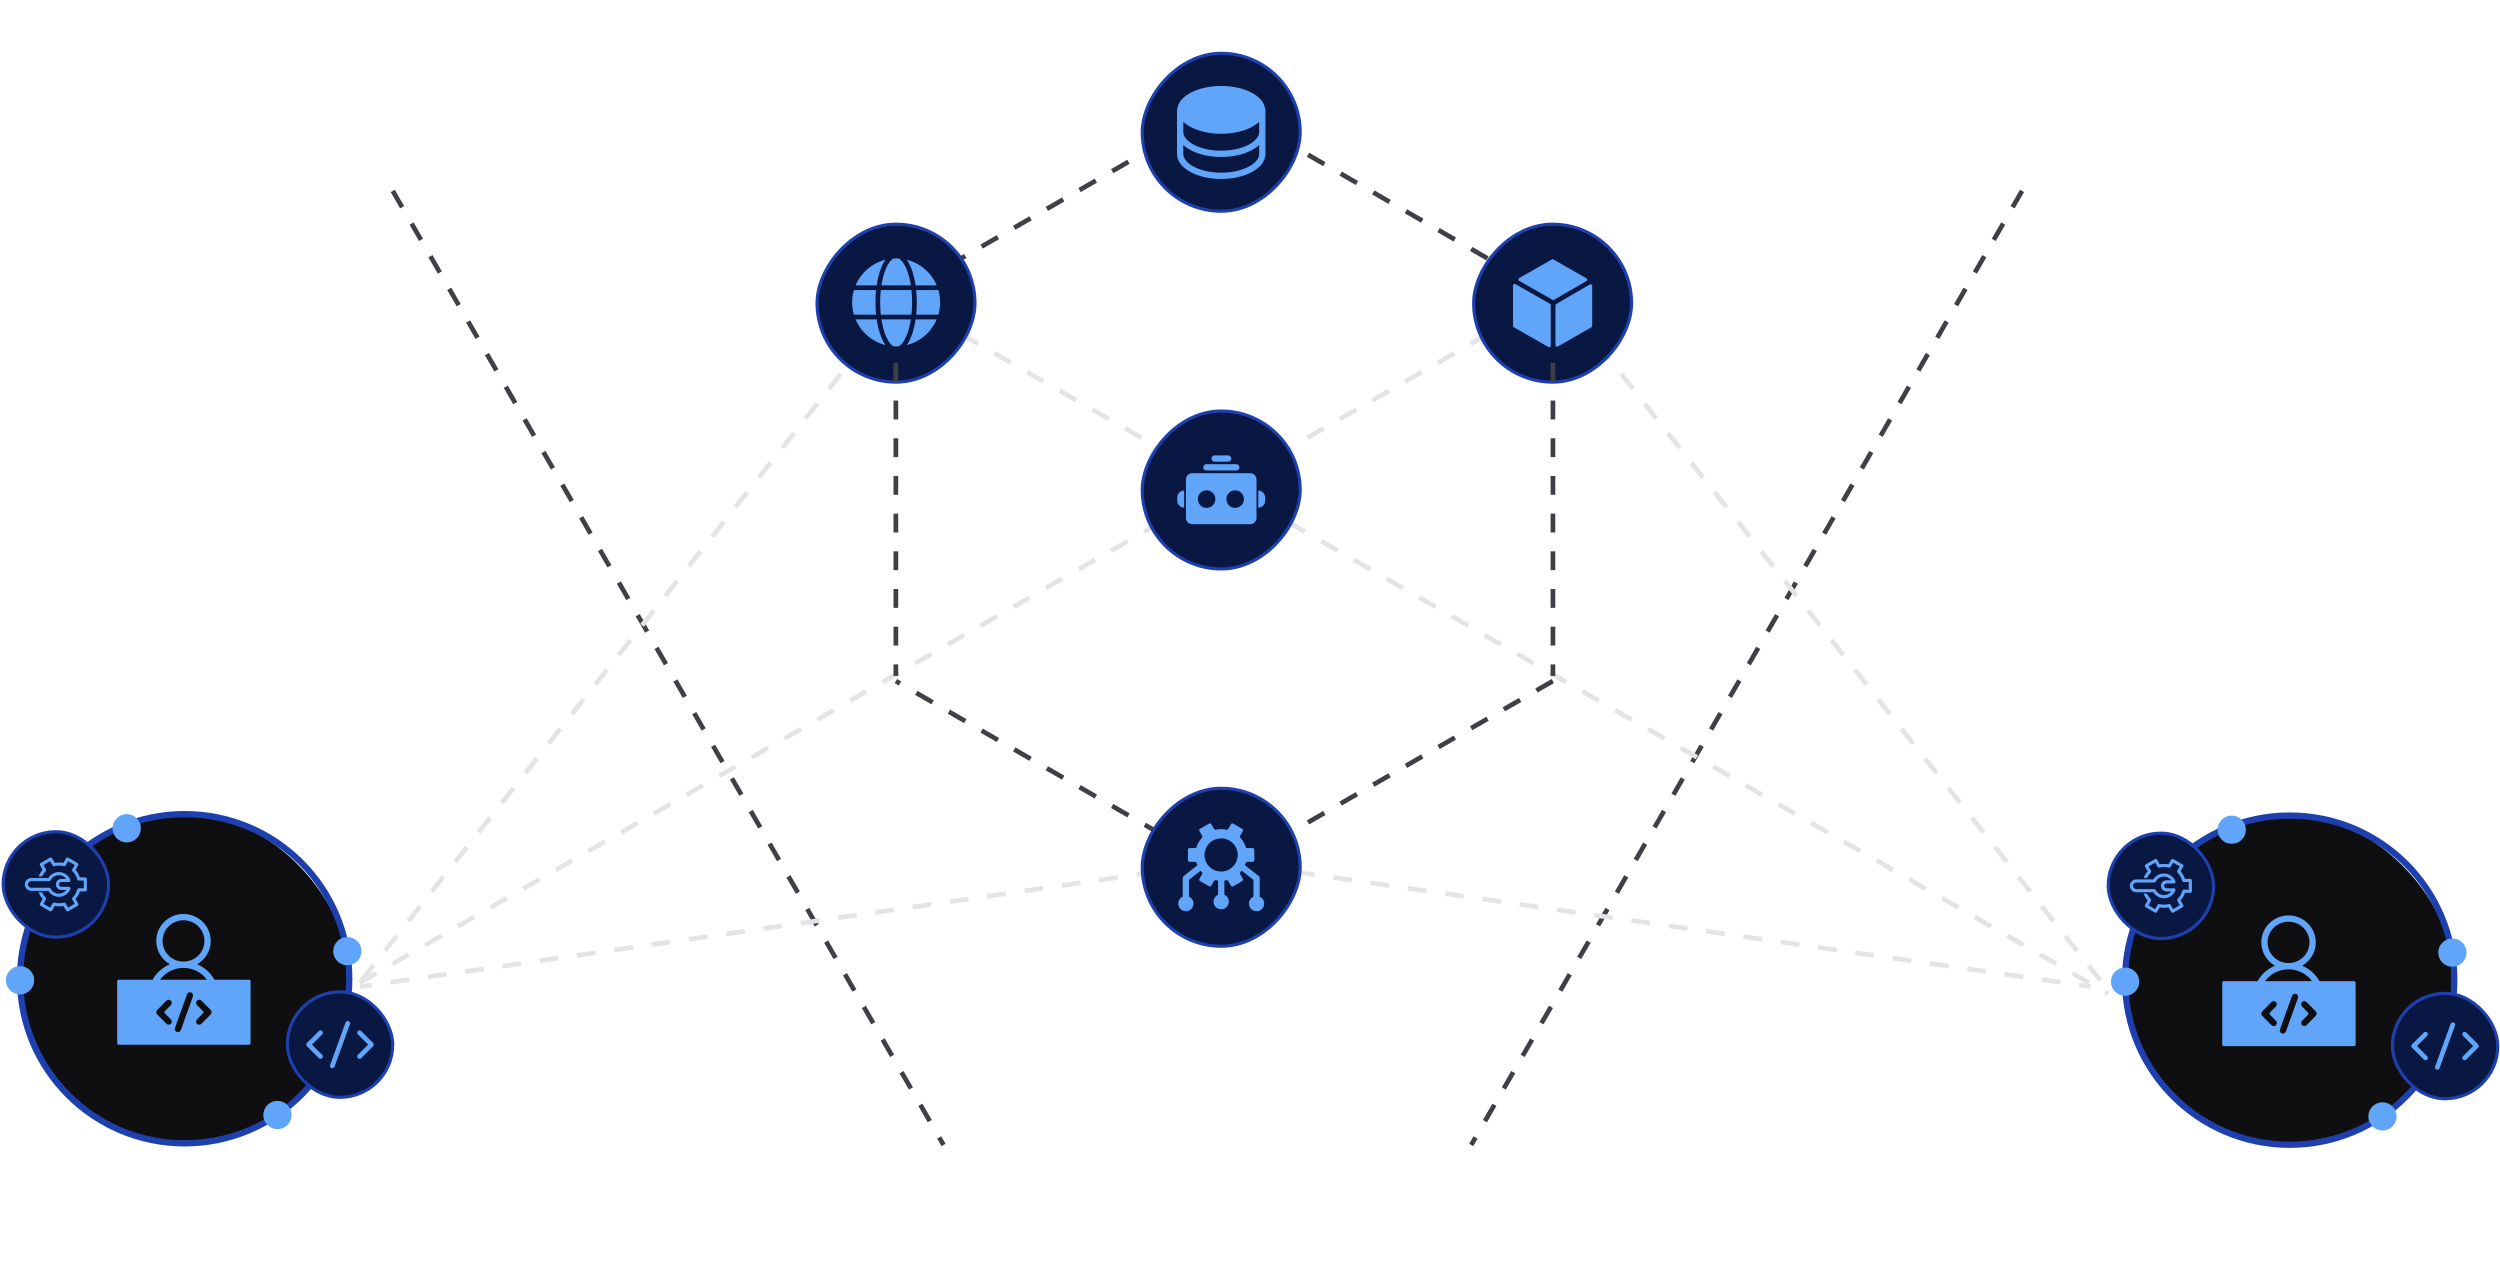 <svg width="796" height="405" viewBox="0 0 796 405" fill="none" xmlns="http://www.w3.org/2000/svg">
<path d="M494.406 94.27L389.822 33.889L285.238 94.27" stroke="#3F3F46" stroke-width="1.5" stroke-dasharray="6 6"/>
<path d="M125.045 60.789L300.424 364.555" stroke="#3F3F46" stroke-width="1.5" stroke-dasharray="6 6"/>
<path d="M643.813 60.789L468.434 364.555" stroke="#3F3F46" stroke-width="1.5" stroke-dasharray="6 6"/>
<g filter="url(#filter0_dd_617_85217)">
<rect width="50.286" height="50.286" rx="25.143" transform="matrix(1 0 0 -1 363.691 65.256)" fill="#091842"/>
<rect width="50.286" height="50.286" rx="25.143" transform="matrix(1 0 0 -1 363.691 65.256)" stroke="#1E40AF"/>
<path fill-rule="evenodd" clip-rule="evenodd" d="M388.835 40.597C393.994 40.597 398.5 39.07 400.916 36.799V39.983C400.916 41.369 399.851 42.854 397.614 44.051C395.419 45.226 392.318 45.983 388.838 45.983C385.359 45.983 382.258 45.226 380.063 44.051C377.826 42.854 376.761 41.369 376.761 39.983V36.806C379.178 39.073 383.68 40.597 388.835 40.597ZM374.761 39.983V32.983C374.761 32.791 374.815 32.612 374.908 32.46C375.401 28.499 381.448 25.369 388.835 25.369C396.212 25.369 402.252 28.491 402.759 32.444C402.858 32.6 402.916 32.785 402.916 32.983V39.983V46.983C402.916 49.463 401.054 51.478 398.558 52.814C396.019 54.173 392.581 54.983 388.838 54.983C385.096 54.983 381.658 54.173 379.119 52.814C376.623 51.478 374.761 49.463 374.761 46.983V39.983ZM400.916 44.149V46.983C400.916 48.369 399.851 49.854 397.614 51.051C395.419 52.226 392.318 52.983 388.838 52.983C385.359 52.983 382.258 52.226 380.063 51.051C377.826 49.854 376.761 48.369 376.761 46.983V44.149C377.431 44.783 378.235 45.341 379.119 45.814C381.658 47.173 385.096 47.983 388.838 47.983C392.581 47.983 396.019 47.173 398.558 45.814C399.442 45.341 400.246 44.783 400.916 44.149Z" fill="#60A5FA"/>
</g>
<path d="M494.261 94.529L108.446 316.405" stroke="#E4E4E7" stroke-width="1.5" stroke-dasharray="6 6"/>
<path d="M285.43 94.529L671.245 316.405" stroke="#E4E4E7" stroke-width="1.5" stroke-dasharray="6 6"/>
<path d="M115.148 312.114L289.071 91.988" stroke="#E4E4E7" stroke-width="1.5" stroke-dasharray="6 6"/>
<path d="M668.717 312.114L494.794 91.988" stroke="#E4E4E7" stroke-width="1.5" stroke-dasharray="6 6"/>
<path d="M391.551 274.249L114.639 314.15" stroke="#E4E4E7" stroke-width="1.5" stroke-dasharray="6 6"/>
<path d="M388.835 274.249L665.747 314.15" stroke="#E4E4E7" stroke-width="1.5" stroke-dasharray="6 6"/>
<g filter="url(#filter1_dd_617_85217)">
<rect width="50.286" height="50.286" rx="25.143" transform="matrix(1 0 0 -1 469.21 119.674)" fill="#091842"/>
<rect width="50.286" height="50.286" rx="25.143" transform="matrix(1 0 0 -1 469.21 119.674)" stroke="#1E40AF"/>
<path fill-rule="evenodd" clip-rule="evenodd" d="M483.701 86.55C483.365 86.742 483.365 87.228 483.702 87.419L494.313 93.453C494.468 93.54 494.658 93.54 494.811 93.451L505.112 87.476C505.446 87.283 505.444 86.801 505.11 86.61L494.601 80.607C494.448 80.519 494.259 80.519 494.105 80.607L483.701 86.55ZM506.958 89.008C506.958 88.623 506.54 88.382 506.207 88.576L495.501 94.785C495.346 94.874 495.251 95.039 495.251 95.217L495.251 107.888C495.251 108.272 495.666 108.512 495.999 108.322L506.706 102.206C506.862 102.117 506.958 101.951 506.958 101.772V89.008ZM493.003 108.491C493.337 108.682 493.751 108.441 493.751 108.057L493.751 95.15C493.751 94.97 493.655 94.804 493.499 94.715L482.496 88.459C482.163 88.269 481.749 88.51 481.749 88.893V101.772C481.749 101.951 481.845 102.117 482.001 102.206L493.003 108.491Z" fill="#60A5FA"/>
</g>
<g filter="url(#filter2_dd_617_85217)">
<rect width="50.286" height="50.286" rx="25.143" transform="matrix(1 0 0 -1 363.691 179.154)" fill="#091842"/>
<rect width="50.286" height="50.286" rx="25.143" transform="matrix(1 0 0 -1 363.691 179.154)" stroke="#1E40AF"/>
<path fill-rule="evenodd" clip-rule="evenodd" d="M386.738 143C386.186 143 385.738 143.448 385.738 144C385.738 144.552 386.186 145 386.738 145H391.027C391.58 145 392.027 144.552 392.027 144C392.027 143.448 391.58 143 391.027 143H386.738ZM383.112 146.8C383.112 146.248 383.56 145.8 384.112 145.8H393.654C394.206 145.8 394.654 146.248 394.654 146.8C394.654 147.352 394.206 147.8 393.654 147.8H384.112C383.56 147.8 383.112 147.352 383.112 146.8ZM377.601 150.667C377.601 149.562 378.497 148.667 379.601 148.667H398.069C399.173 148.667 400.069 149.562 400.069 150.667V162.898C400.069 164.003 399.173 164.898 398.069 164.898H379.601C378.497 164.898 377.601 164.003 377.601 162.898V150.667ZM384.179 159.713C385.725 159.713 386.979 158.459 386.979 156.913C386.979 155.366 385.725 154.113 384.179 154.113C382.632 154.113 381.379 155.366 381.379 156.913C381.379 158.459 382.632 159.713 384.179 159.713ZM396.07 156.913C396.07 158.459 394.816 159.713 393.27 159.713C391.724 159.713 390.47 158.459 390.47 156.913C390.47 155.366 391.724 154.113 393.27 154.113C394.816 154.113 396.07 155.366 396.07 156.913ZM400.633 159.629V154.196C401.851 154.201 402.835 155.189 402.835 156.407V157.427C402.835 158.643 401.849 159.629 400.633 159.629ZM377.037 154.196V159.629C375.821 159.629 374.835 158.643 374.835 157.427V156.407C374.835 155.189 375.819 154.201 377.037 154.196Z" fill="#60A5FA"/>
</g>
<g filter="url(#filter3_dd_617_85217)">
<rect width="50.286" height="50.286" rx="25.143" transform="matrix(1 0 0 -1 260.147 119.674)" fill="#091842"/>
<rect width="50.286" height="50.286" rx="25.143" transform="matrix(1 0 0 -1 260.147 119.674)" stroke="#1E40AF"/>
<path fill-rule="evenodd" clip-rule="evenodd" d="M280.646 88.867C280.934 87.008 281.366 85.347 281.9 83.976C282.408 82.674 282.994 81.671 283.607 81.006C283.9 80.688 284.186 80.46 284.462 80.309C284.748 80.292 285.036 80.283 285.326 80.283C285.616 80.283 285.904 80.292 286.19 80.309C286.466 80.46 286.752 80.688 287.045 81.006C287.658 81.671 288.244 82.674 288.752 83.976C289.287 85.347 289.718 87.008 290.007 88.867H280.646ZM279.129 88.867H272.413C274.103 84.84 277.622 81.771 281.931 80.698C281.389 81.454 280.912 82.382 280.503 83.431C279.902 84.972 279.431 86.82 279.129 88.867ZM288.721 80.698C289.263 81.454 289.741 82.382 290.15 83.431C290.751 84.972 291.221 86.82 291.524 88.867H298.24C296.549 84.84 293.03 81.771 288.721 80.698ZM290.203 90.367H280.449C280.315 91.609 280.243 92.923 280.243 94.283C280.243 95.644 280.315 96.957 280.449 98.2H290.203C290.337 96.957 290.41 95.644 290.41 94.283C290.41 92.923 290.337 91.609 290.203 90.367ZM291.712 98.2C291.841 96.947 291.91 95.634 291.91 94.283C291.91 92.933 291.841 91.62 291.712 90.367H298.771C299.132 91.609 299.326 92.924 299.326 94.283C299.326 95.643 299.132 96.957 298.771 98.2H291.712ZM290.007 99.7H280.646C280.934 101.559 281.366 103.219 281.9 104.59C282.408 105.893 282.994 106.896 283.607 107.561C283.9 107.878 284.186 108.106 284.462 108.257C284.748 108.274 285.036 108.283 285.326 108.283C285.616 108.283 285.904 108.274 286.19 108.257C286.466 108.106 286.752 107.878 287.045 107.561C287.658 106.896 288.244 105.893 288.752 104.59C289.287 103.219 289.718 101.559 290.007 99.7ZM288.721 107.869C289.263 107.112 289.741 106.184 290.15 105.135C290.751 103.594 291.221 101.746 291.524 99.7H298.24C296.549 103.726 293.03 106.795 288.721 107.869ZM281.931 107.869C281.389 107.112 280.912 106.184 280.503 105.135C279.902 103.594 279.431 101.746 279.129 99.7H272.413C274.103 103.726 277.622 106.795 281.931 107.869ZM278.941 98.2H271.881C271.52 96.957 271.326 95.643 271.326 94.283C271.326 92.924 271.52 91.609 271.881 90.367H278.941C278.811 91.62 278.743 92.933 278.743 94.283C278.743 95.634 278.811 96.947 278.941 98.2Z" fill="#60A5FA"/>
</g>
<rect x="675.834" y="259.684" width="105.92" height="104.872" rx="52.436" fill="#0F0F11"/>
<path fill-rule="evenodd" clip-rule="evenodd" d="M728.668 293.465C724.976 293.465 722.001 296.422 722.001 300.048C722.001 303.673 724.976 306.63 728.668 306.63C732.361 306.63 735.335 303.673 735.335 300.048C735.335 296.422 732.361 293.465 728.668 293.465ZM720.001 300.048C720.001 295.297 723.892 291.465 728.668 291.465C733.444 291.465 737.335 295.297 737.335 300.048C737.335 303.232 735.587 306.004 732.995 307.485C735.31 308.442 737.233 310.144 738.457 312.288C738.477 312.322 738.494 312.358 738.51 312.393H749.527C749.803 312.393 750.027 312.617 750.027 312.893V332.586C750.027 332.862 749.803 333.086 749.527 333.086H708.061C707.784 333.086 707.561 332.862 707.561 332.586V312.893C707.561 312.617 707.784 312.393 708.061 312.393H718.831C718.85 312.344 718.873 312.297 718.9 312.25C720.125 310.123 722.039 308.436 724.34 307.485C721.749 306.004 720.001 303.232 720.001 300.048ZM721.191 312.393H736.144C734.465 310.114 731.743 308.63 728.668 308.63C725.592 308.63 722.871 310.114 721.191 312.393ZM731.076 316.441C731.595 316.628 731.865 317.201 731.678 317.72L727.824 328.436C727.637 328.956 727.064 329.225 726.545 329.038C726.025 328.852 725.755 328.279 725.942 327.759L729.796 317.043C729.983 316.524 730.556 316.254 731.076 316.441ZM724.648 319.048C725.041 319.437 725.044 320.07 724.656 320.462L722.751 322.389C722.558 322.583 722.558 322.897 722.751 323.092L724.656 325.018C725.044 325.411 725.041 326.044 724.648 326.432C724.256 326.82 723.623 326.817 723.234 326.424L720.286 323.443C719.9 323.054 719.9 322.427 720.286 322.037L723.234 319.056C723.623 318.663 724.256 318.66 724.648 319.048ZM734.386 319.056C733.997 318.663 733.364 318.66 732.971 319.048C732.579 319.437 732.575 320.07 732.964 320.462L734.869 322.389C735.061 322.583 735.061 322.897 734.869 323.092L732.964 325.018C732.575 325.411 732.579 326.044 732.971 326.432C733.364 326.82 733.997 326.817 734.386 326.424L737.334 323.443C737.719 323.054 737.719 322.427 737.334 322.037L734.386 319.056Z" fill="#60A5FA"/>
<circle cx="729.037" cy="312.082" r="52.408" stroke="#1E40AF" stroke-width="2"/>
<rect x="761.731" y="316.279" width="33.559" height="33.559" rx="16.779" fill="#091842"/>
<rect x="761.731" y="316.279" width="33.559" height="33.559" rx="16.779" stroke="#1E40AF"/>
<path d="M772.284 336.833L768.511 333.059L772.284 329.285" stroke="#60A5FA" stroke-width="1.5" stroke-linecap="round" stroke-linejoin="round"/>
<path d="M780.977 326.275L776.044 339.841" stroke="#60A5FA" stroke-width="1.5" stroke-linecap="round" stroke-linejoin="round"/>
<path d="M784.737 329.285L788.511 333.059L784.737 336.833" stroke="#60A5FA" stroke-width="1.5" stroke-linecap="round" stroke-linejoin="round"/>
<rect x="671.245" y="265.273" width="33.559" height="33.559" rx="16.779" fill="#091842"/>
<rect x="671.245" y="265.273" width="33.559" height="33.559" rx="16.779" stroke="#1E40AF"/>
<path fill-rule="evenodd" clip-rule="evenodd" d="M686.133 273.534C686.372 273.396 686.678 273.478 686.816 273.717L687.672 275.198C688.12 275.108 688.585 275.061 689.059 275.061C689.534 275.061 689.998 275.108 690.446 275.198L691.302 273.717C691.368 273.602 691.477 273.518 691.605 273.484C691.734 273.45 691.87 273.468 691.985 273.534L694.974 275.259C695.088 275.326 695.172 275.435 695.206 275.563C695.241 275.691 695.223 275.828 695.157 275.942L694.301 277.425C694.912 278.117 695.389 278.931 695.689 279.827H697.399C697.675 279.827 697.899 280.051 697.899 280.327V283.778C697.899 284.054 697.675 284.278 697.399 284.278H695.689C695.388 285.174 694.912 285.988 694.3 286.68L695.157 288.162C695.295 288.402 695.213 288.707 694.973 288.846L691.985 290.571C691.87 290.637 691.733 290.655 691.605 290.621C691.477 290.587 691.368 290.503 691.302 290.388L690.446 288.906C689.998 288.997 689.534 289.044 689.059 289.044C688.585 289.044 688.121 288.997 687.672 288.906L686.816 290.388C686.678 290.627 686.372 290.709 686.133 290.571L683.145 288.846C683.03 288.779 682.946 288.67 682.912 288.542C682.877 288.414 682.895 288.277 682.962 288.162L683.818 286.68C683.268 286.057 682.826 285.335 682.525 284.544H683.608C683.901 285.183 684.304 285.763 684.792 286.258C684.95 286.418 684.981 286.664 684.869 286.859L684.078 288.229L686.2 289.455L686.991 288.086C687.103 287.891 687.332 287.796 687.549 287.852C688.031 287.977 688.537 288.044 689.059 288.044C689.581 288.044 690.087 287.977 690.569 287.852C690.787 287.796 691.015 287.891 691.128 288.086L691.918 289.455L694.04 288.229L693.249 286.859C693.137 286.664 693.168 286.419 693.326 286.258C694.034 285.54 694.562 284.645 694.837 283.645C694.896 283.428 695.094 283.278 695.319 283.278H696.899V280.827H695.319C695.094 280.827 694.897 280.677 694.837 280.46C694.562 279.46 694.035 278.565 693.326 277.846C693.169 277.686 693.137 277.44 693.25 277.245L694.041 275.875L691.918 274.65L691.128 276.018C691.015 276.213 690.787 276.309 690.569 276.252C690.087 276.127 689.581 276.061 689.059 276.061C688.537 276.061 688.031 276.127 687.549 276.252C687.331 276.309 687.103 276.213 686.99 276.018L686.2 274.65L684.078 275.875L684.869 277.245C684.981 277.44 684.95 277.686 684.792 277.846C684.314 278.331 683.918 278.897 683.627 279.521H682.54C682.841 278.746 683.277 278.037 683.818 277.425L682.962 275.942C682.895 275.828 682.877 275.691 682.912 275.563C682.946 275.435 683.03 275.326 683.145 275.259L686.133 273.534ZM688.992 279.111C689.952 279.111 690.806 279.571 691.343 280.284H689.807C688.83 280.284 688.038 281.076 688.038 282.052C688.038 283.029 688.83 283.82 689.807 283.82H691.343C690.806 284.534 689.953 284.994 688.992 284.994C687.847 284.994 686.853 284.339 686.367 283.382L686.36 283.367L686.354 283.356C686.245 283.135 685.994 283.031 685.765 283.099L680.197 283.099C679.619 283.099 679.15 282.63 679.15 282.052C679.15 281.474 679.619 281.006 680.197 281.006H685.917C686.119 281.006 686.293 280.886 686.372 280.713L686.374 280.709L686.38 280.697C686.871 279.754 687.857 279.111 688.992 279.111ZM692.376 281.244C692.315 281.269 692.252 281.28 692.191 281.28V281.284L689.807 281.284C689.382 281.284 689.038 281.628 689.038 282.052C689.038 282.477 689.382 282.82 689.807 282.82H692.191V282.825C692.252 282.825 692.315 282.836 692.376 282.861C692.632 282.963 692.757 283.253 692.655 283.51C692.076 284.965 690.655 285.994 688.992 285.994C687.564 285.994 686.314 285.234 685.623 284.099H680.197C679.067 284.099 678.15 283.183 678.15 282.052C678.15 280.922 679.067 280.006 680.197 280.006H685.623C686.314 278.871 687.564 278.111 688.992 278.111C690.655 278.111 692.076 279.14 692.655 280.595C692.757 280.851 692.632 281.142 692.376 281.244Z" fill="#60A5FA"/>
<circle cx="710.585" cy="264.177" r="4.503" fill="#60A5FA"/>
<circle cx="676.629" cy="312.568" r="4.503" fill="#60A5FA"/>
<circle cx="758.585" cy="355.47" r="4.503" fill="#60A5FA"/>
<circle cx="780.845" cy="303.306" r="4.503" fill="#60A5FA"/>
<path d="M494.406 216.853L389.822 277.234L285.238 216.853" stroke="#3F3F46" stroke-width="1.5" stroke-dasharray="6 6"/>
<path d="M285.238 115.541V215.217" stroke="#3F3F46" stroke-width="1.5" stroke-dasharray="6 6"/>
<path d="M494.455 115.541V215.217" stroke="#3F3F46" stroke-width="1.5" stroke-dasharray="6 6"/>
<g filter="url(#filter4_dd_617_85217)">
<rect width="50.286" height="50.286" rx="25.143" transform="matrix(1 0 0 -1 363.691 299.279)" fill="#091842"/>
<rect width="50.286" height="50.286" rx="25.143" transform="matrix(1 0 0 -1 363.691 299.279)" stroke="#1E40AF"/>
<path fill-rule="evenodd" clip-rule="evenodd" d="M391.945 280.027C392.083 280.266 392.388 280.348 392.628 280.21L395.547 278.524C395.786 278.386 395.868 278.081 395.73 277.841L394.852 276.32C394.739 276.126 394.772 275.881 394.923 275.713C395.072 275.546 395.216 275.373 395.352 275.195L399.094 278.149V283.221C399.094 283.311 399.106 283.399 399.128 283.482C398.268 283.855 397.667 284.712 397.667 285.71C397.667 287.05 398.754 288.137 400.094 288.137C401.435 288.137 402.522 287.05 402.522 285.71C402.522 284.712 401.92 283.855 401.06 283.482C401.082 283.399 401.094 283.311 401.094 283.221V277.664C401.094 277.358 400.954 277.069 400.714 276.879L396.516 273.565C396.467 273.527 396.415 273.493 396.362 273.465C396.46 273.238 396.547 273.006 396.625 272.769C396.694 272.555 396.89 272.404 397.115 272.404H398.869C399.146 272.404 399.369 272.18 399.369 271.904V268.533C399.369 268.257 399.146 268.033 398.869 268.033H397.115C396.89 268.033 396.694 267.882 396.625 267.668C396.265 266.566 395.68 265.566 394.923 264.724C394.772 264.557 394.739 264.312 394.852 264.117L395.73 262.596C395.868 262.357 395.786 262.051 395.547 261.913L392.628 260.227C392.388 260.089 392.083 260.171 391.945 260.41L391.067 261.93C390.955 262.124 390.727 262.219 390.507 262.172C389.958 262.057 389.389 261.996 388.805 261.996C388.222 261.996 387.653 262.057 387.104 262.172C386.884 262.219 386.656 262.125 386.544 261.93L385.666 260.41C385.528 260.171 385.222 260.089 384.983 260.227L382.064 261.913C381.825 262.051 381.743 262.357 381.881 262.596L382.759 264.117C382.871 264.312 382.839 264.557 382.688 264.724C381.931 265.566 381.345 266.566 380.986 267.668C380.917 267.882 380.721 268.033 380.496 268.033H378.742C378.466 268.033 378.242 268.257 378.242 268.533V271.904C378.242 272.18 378.466 272.404 378.742 272.404H380.496C380.721 272.404 380.916 272.555 380.986 272.769C381.066 273.015 381.158 273.256 381.26 273.492C381.224 273.514 381.188 273.538 381.153 273.565L376.955 276.879C376.715 277.069 376.575 277.358 376.575 277.664L376.575 283.221C376.575 283.311 376.587 283.399 376.609 283.482C375.749 283.855 375.147 284.712 375.147 285.71C375.147 287.05 376.234 288.137 377.575 288.137C378.916 288.137 380.003 287.05 380.003 285.71C380.003 284.712 379.401 283.855 378.541 283.482C378.563 283.399 378.575 283.311 378.575 283.221V278.149L382.281 275.223C382.411 275.392 382.546 275.555 382.688 275.713C382.839 275.881 382.871 276.125 382.759 276.32L381.881 277.841C381.743 278.081 381.825 278.386 382.064 278.524L384.983 280.21C385.222 280.348 385.528 280.266 385.666 280.027L386.544 278.507C386.656 278.313 386.884 278.219 387.104 278.265C387.344 278.315 387.588 278.355 387.835 278.384V282.658C387.835 282.731 387.843 282.802 387.857 282.871C387.003 283.247 386.407 284.101 386.407 285.094C386.407 286.435 387.494 287.522 388.835 287.522C390.175 287.522 391.262 286.435 391.262 285.094C391.262 284.101 390.666 283.247 389.812 282.871C389.827 282.802 389.835 282.731 389.835 282.658V278.377C390.062 278.349 390.286 278.311 390.507 278.265C390.727 278.219 390.955 278.313 391.067 278.507L391.945 280.027ZM388.805 275.501C391.723 275.501 394.087 273.136 394.087 270.219C394.087 267.302 391.723 264.937 388.805 264.937C385.888 264.937 383.524 267.302 383.524 270.219C383.524 273.136 385.888 275.501 388.805 275.501Z" fill="#60A5FA"/>
</g>
<rect x="5.589" y="259.23" width="105.92" height="104.872" rx="52.436" fill="#0F0F11"/>
<path fill-rule="evenodd" clip-rule="evenodd" d="M58.423 293.012C54.73 293.012 51.756 295.969 51.756 299.594C51.756 303.22 54.73 306.177 58.423 306.177C62.116 306.177 65.09 303.22 65.09 299.594C65.09 295.969 62.116 293.012 58.423 293.012ZM49.756 299.594C49.756 294.844 53.647 291.012 58.423 291.012C63.199 291.012 67.09 294.844 67.09 299.594C67.09 302.779 65.342 305.551 62.75 307.032C65.065 307.989 66.988 309.69 68.212 311.835C68.232 311.869 68.249 311.905 68.265 311.94H79.282C79.558 311.94 79.782 312.164 79.782 312.44V332.133C79.782 332.409 79.558 332.633 79.282 332.633H37.815C37.539 332.633 37.315 332.409 37.315 332.133V312.44C37.315 312.164 37.539 311.94 37.815 311.94H48.586C48.605 311.891 48.628 311.843 48.655 311.797C49.88 309.67 51.794 307.983 54.095 307.032C51.504 305.55 49.756 302.779 49.756 299.594ZM50.946 311.94H65.899C64.219 309.66 61.498 308.177 58.422 308.177C55.347 308.177 52.626 309.66 50.946 311.94ZM60.83 315.988C61.35 316.175 61.62 316.747 61.433 317.267L57.579 327.983C57.392 328.502 56.819 328.772 56.299 328.585C55.78 328.398 55.51 327.826 55.697 327.306L59.551 316.59C59.738 316.071 60.311 315.801 60.83 315.988ZM54.403 318.595C54.796 318.983 54.799 319.617 54.411 320.009L52.506 321.935C52.313 322.13 52.313 322.444 52.506 322.639L54.411 324.565C54.799 324.957 54.796 325.591 54.403 325.979C54.011 326.367 53.377 326.364 52.989 325.971L50.041 322.99C49.655 322.601 49.655 321.973 50.041 321.584L52.989 318.603C53.377 318.21 54.011 318.207 54.403 318.595ZM64.14 318.603C63.752 318.21 63.119 318.207 62.726 318.595C62.334 318.983 62.33 319.617 62.718 320.009L64.624 321.935C64.816 322.13 64.816 322.444 64.624 322.639L62.718 324.565C62.33 324.957 62.334 325.591 62.726 325.979C63.119 326.367 63.752 326.364 64.14 325.971L67.089 322.99C67.474 322.601 67.474 321.973 67.089 321.584L64.14 318.603Z" fill="#60A5FA"/>
<circle cx="58.791" cy="311.628" r="52.408" stroke="#1E40AF" stroke-width="2"/>
<rect x="91.486" y="315.826" width="33.559" height="33.559" rx="16.779" fill="#091842"/>
<rect x="91.486" y="315.826" width="33.559" height="33.559" rx="16.779" stroke="#1E40AF"/>
<path d="M102.039 336.379L98.266 332.606L102.039 328.832" stroke="#60A5FA" stroke-width="1.5" stroke-linecap="round" stroke-linejoin="round"/>
<path d="M110.732 325.822L105.799 339.387" stroke="#60A5FA" stroke-width="1.5" stroke-linecap="round" stroke-linejoin="round"/>
<path d="M114.492 328.832L118.266 332.606L114.492 336.379" stroke="#60A5FA" stroke-width="1.5" stroke-linecap="round" stroke-linejoin="round"/>
<rect x="1" y="264.82" width="33.559" height="33.559" rx="16.779" fill="#091842"/>
<rect x="1" y="264.82" width="33.559" height="33.559" rx="16.779" stroke="#1E40AF"/>
<path fill-rule="evenodd" clip-rule="evenodd" d="M15.888 273.081C16.127 272.943 16.433 273.025 16.571 273.264L17.427 274.745C17.875 274.655 18.339 274.608 18.814 274.608C19.289 274.608 19.753 274.655 20.201 274.745L21.057 273.264C21.123 273.149 21.232 273.065 21.36 273.031C21.488 272.996 21.625 273.014 21.74 273.081L24.728 274.806C24.843 274.873 24.927 274.982 24.961 275.11C24.996 275.238 24.978 275.374 24.911 275.489L24.055 276.972C24.667 277.664 25.143 278.478 25.444 279.374H27.154C27.43 279.374 27.654 279.598 27.654 279.874V283.325C27.654 283.601 27.43 283.825 27.154 283.825H25.444C25.143 284.72 24.667 285.535 24.055 286.227L24.911 287.709C25.049 287.949 24.968 288.254 24.728 288.392L21.74 290.118C21.625 290.184 21.488 290.202 21.36 290.168C21.232 290.134 21.123 290.05 21.057 289.935L20.201 288.453C19.753 288.543 19.288 288.591 18.814 288.591C18.34 288.591 17.875 288.543 17.427 288.453L16.571 289.935C16.433 290.174 16.127 290.256 15.888 290.118L12.899 288.392C12.785 288.326 12.701 288.217 12.667 288.089C12.632 287.961 12.65 287.824 12.716 287.709L13.573 286.226C13.022 285.604 12.581 284.882 12.279 284.09H13.363C13.656 284.73 14.059 285.31 14.547 285.805C14.705 285.965 14.736 286.211 14.624 286.406L13.832 287.776L15.955 289.002L16.745 287.633C16.858 287.438 17.087 287.343 17.304 287.399C17.786 287.524 18.292 287.591 18.814 287.591C19.336 287.591 19.842 287.524 20.324 287.399C20.541 287.343 20.77 287.438 20.882 287.633L21.673 289.002L23.795 287.776L23.004 286.406C22.892 286.211 22.923 285.965 23.081 285.805C23.789 285.087 24.317 284.191 24.592 283.192C24.651 282.975 24.849 282.825 25.074 282.825H26.654V280.374H25.074C24.849 280.374 24.651 280.223 24.592 280.006C24.317 279.007 23.789 278.112 23.081 277.393C22.923 277.233 22.892 276.987 23.004 276.792L23.795 275.422L21.673 274.197L20.883 275.565C20.77 275.76 20.542 275.856 20.324 275.799C19.842 275.674 19.336 275.608 18.814 275.608C18.292 275.608 17.786 275.674 17.304 275.799C17.086 275.856 16.858 275.76 16.745 275.565L15.955 274.197L13.832 275.422L14.623 276.792C14.736 276.987 14.704 277.233 14.547 277.393C14.069 277.878 13.673 278.444 13.382 279.068H12.295C12.596 278.292 13.032 277.584 13.572 276.972L12.716 275.489C12.65 275.374 12.632 275.238 12.666 275.11C12.701 274.982 12.785 274.873 12.899 274.806L15.888 273.081ZM18.747 278.658C19.707 278.658 20.561 279.118 21.098 279.831H19.561C18.585 279.831 17.793 280.623 17.793 281.599C17.793 282.576 18.585 283.367 19.561 283.367H21.098C20.561 284.08 19.707 284.541 18.747 284.541C17.602 284.541 16.608 283.886 16.122 282.928L16.114 282.914L16.109 282.903C16 282.682 15.748 282.578 15.52 282.646L9.952 282.646C9.374 282.646 8.905 282.177 8.905 281.599C8.905 281.021 9.374 280.553 9.952 280.553H15.671C15.874 280.553 16.048 280.433 16.127 280.26L16.129 280.255L16.135 280.244C16.626 279.301 17.612 278.658 18.747 278.658ZM22.131 280.791C22.07 280.815 22.007 280.827 21.945 280.827V280.831L19.561 280.831C19.137 280.831 18.793 281.175 18.793 281.599C18.793 282.023 19.137 282.367 19.561 282.367H21.945V282.372C22.007 282.372 22.07 282.383 22.131 282.407C22.387 282.51 22.512 282.8 22.41 283.057C21.831 284.511 20.41 285.541 18.747 285.541C17.319 285.541 16.069 284.781 15.378 283.646H9.952C8.822 283.646 7.905 282.73 7.905 281.599C7.905 280.469 8.822 279.553 9.952 279.553H15.378C16.069 278.417 17.319 277.658 18.747 277.658C20.41 277.658 21.831 278.687 22.41 280.142C22.512 280.398 22.387 280.689 22.131 280.791Z" fill="#60A5FA"/>
<circle cx="40.34" cy="263.724" r="4.503" fill="#60A5FA"/>
<circle cx="6.384" cy="312.115" r="4.503" fill="#60A5FA"/>
<circle cx="88.34" cy="355.017" r="4.503" fill="#60A5FA"/>
<circle cx="110.6" cy="302.853" r="4.503" fill="#60A5FA"/>
<defs>
<filter id="filter0_dd_617_85217" x="347.191" y="0.469" width="83.286" height="83.287" filterUnits="userSpaceOnUse" color-interpolation-filters="sRGB">
<feFlood flood-opacity="0" result="BackgroundImageFix"/>
<feColorMatrix in="SourceAlpha" type="matrix" values="0 0 0 0 0 0 0 0 0 0 0 0 0 0 0 0 0 0 127 0" result="hardAlpha"/>
<feOffset dy="2"/>
<feGaussianBlur stdDeviation="8"/>
<feColorMatrix type="matrix" values="0 0 0 0 0.059 0 0 0 0 0.059 0 0 0 0 0.067 0 0 0 0.08 0"/>
<feBlend mode="normal" in2="BackgroundImageFix" result="effect1_dropShadow_617_85217"/>
<feColorMatrix in="SourceAlpha" type="matrix" values="0 0 0 0 0 0 0 0 0 0 0 0 0 0 0 0 0 0 127 0" result="hardAlpha"/>
<feMorphology radius="1" operator="dilate" in="SourceAlpha" result="effect2_dropShadow_617_85217"/>
<feOffset/>
<feColorMatrix type="matrix" values="0 0 0 0 0.059 0 0 0 0 0.059 0 0 0 0 0.067 0 0 0 0.1 0"/>
<feBlend mode="normal" in2="effect1_dropShadow_617_85217" result="effect2_dropShadow_617_85217"/>
<feBlend mode="normal" in="SourceGraphic" in2="effect2_dropShadow_617_85217" result="shape"/>
</filter>
<filter id="filter1_dd_617_85217" x="452.71" y="54.887" width="83.286" height="83.287" filterUnits="userSpaceOnUse" color-interpolation-filters="sRGB">
<feFlood flood-opacity="0" result="BackgroundImageFix"/>
<feColorMatrix in="SourceAlpha" type="matrix" values="0 0 0 0 0 0 0 0 0 0 0 0 0 0 0 0 0 0 127 0" result="hardAlpha"/>
<feOffset dy="2"/>
<feGaussianBlur stdDeviation="8"/>
<feColorMatrix type="matrix" values="0 0 0 0 0.059 0 0 0 0 0.059 0 0 0 0 0.067 0 0 0 0.08 0"/>
<feBlend mode="normal" in2="BackgroundImageFix" result="effect1_dropShadow_617_85217"/>
<feColorMatrix in="SourceAlpha" type="matrix" values="0 0 0 0 0 0 0 0 0 0 0 0 0 0 0 0 0 0 127 0" result="hardAlpha"/>
<feMorphology radius="1" operator="dilate" in="SourceAlpha" result="effect2_dropShadow_617_85217"/>
<feOffset/>
<feColorMatrix type="matrix" values="0 0 0 0 0.059 0 0 0 0 0.059 0 0 0 0 0.067 0 0 0 0.1 0"/>
<feBlend mode="normal" in2="effect1_dropShadow_617_85217" result="effect2_dropShadow_617_85217"/>
<feBlend mode="normal" in="SourceGraphic" in2="effect2_dropShadow_617_85217" result="shape"/>
</filter>
<filter id="filter2_dd_617_85217" x="347.191" y="114.367" width="83.286" height="83.287" filterUnits="userSpaceOnUse" color-interpolation-filters="sRGB">
<feFlood flood-opacity="0" result="BackgroundImageFix"/>
<feColorMatrix in="SourceAlpha" type="matrix" values="0 0 0 0 0 0 0 0 0 0 0 0 0 0 0 0 0 0 127 0" result="hardAlpha"/>
<feOffset dy="2"/>
<feGaussianBlur stdDeviation="8"/>
<feColorMatrix type="matrix" values="0 0 0 0 0.059 0 0 0 0 0.059 0 0 0 0 0.067 0 0 0 0.08 0"/>
<feBlend mode="normal" in2="BackgroundImageFix" result="effect1_dropShadow_617_85217"/>
<feColorMatrix in="SourceAlpha" type="matrix" values="0 0 0 0 0 0 0 0 0 0 0 0 0 0 0 0 0 0 127 0" result="hardAlpha"/>
<feMorphology radius="1" operator="dilate" in="SourceAlpha" result="effect2_dropShadow_617_85217"/>
<feOffset/>
<feColorMatrix type="matrix" values="0 0 0 0 0.059 0 0 0 0 0.059 0 0 0 0 0.067 0 0 0 0.1 0"/>
<feBlend mode="normal" in2="effect1_dropShadow_617_85217" result="effect2_dropShadow_617_85217"/>
<feBlend mode="normal" in="SourceGraphic" in2="effect2_dropShadow_617_85217" result="shape"/>
</filter>
<filter id="filter3_dd_617_85217" x="243.647" y="54.887" width="83.286" height="83.287" filterUnits="userSpaceOnUse" color-interpolation-filters="sRGB">
<feFlood flood-opacity="0" result="BackgroundImageFix"/>
<feColorMatrix in="SourceAlpha" type="matrix" values="0 0 0 0 0 0 0 0 0 0 0 0 0 0 0 0 0 0 127 0" result="hardAlpha"/>
<feOffset dy="2"/>
<feGaussianBlur stdDeviation="8"/>
<feColorMatrix type="matrix" values="0 0 0 0 0.059 0 0 0 0 0.059 0 0 0 0 0.067 0 0 0 0.08 0"/>
<feBlend mode="normal" in2="BackgroundImageFix" result="effect1_dropShadow_617_85217"/>
<feColorMatrix in="SourceAlpha" type="matrix" values="0 0 0 0 0 0 0 0 0 0 0 0 0 0 0 0 0 0 127 0" result="hardAlpha"/>
<feMorphology radius="1" operator="dilate" in="SourceAlpha" result="effect2_dropShadow_617_85217"/>
<feOffset/>
<feColorMatrix type="matrix" values="0 0 0 0 0.059 0 0 0 0 0.059 0 0 0 0 0.067 0 0 0 0.1 0"/>
<feBlend mode="normal" in2="effect1_dropShadow_617_85217" result="effect2_dropShadow_617_85217"/>
<feBlend mode="normal" in="SourceGraphic" in2="effect2_dropShadow_617_85217" result="shape"/>
</filter>
<filter id="filter4_dd_617_85217" x="347.191" y="234.492" width="83.286" height="83.287" filterUnits="userSpaceOnUse" color-interpolation-filters="sRGB">
<feFlood flood-opacity="0" result="BackgroundImageFix"/>
<feColorMatrix in="SourceAlpha" type="matrix" values="0 0 0 0 0 0 0 0 0 0 0 0 0 0 0 0 0 0 127 0" result="hardAlpha"/>
<feOffset dy="2"/>
<feGaussianBlur stdDeviation="8"/>
<feColorMatrix type="matrix" values="0 0 0 0 0.059 0 0 0 0 0.059 0 0 0 0 0.067 0 0 0 0.08 0"/>
<feBlend mode="normal" in2="BackgroundImageFix" result="effect1_dropShadow_617_85217"/>
<feColorMatrix in="SourceAlpha" type="matrix" values="0 0 0 0 0 0 0 0 0 0 0 0 0 0 0 0 0 0 127 0" result="hardAlpha"/>
<feMorphology radius="1" operator="dilate" in="SourceAlpha" result="effect2_dropShadow_617_85217"/>
<feOffset/>
<feColorMatrix type="matrix" values="0 0 0 0 0.059 0 0 0 0 0.059 0 0 0 0 0.067 0 0 0 0.1 0"/>
<feBlend mode="normal" in2="effect1_dropShadow_617_85217" result="effect2_dropShadow_617_85217"/>
<feBlend mode="normal" in="SourceGraphic" in2="effect2_dropShadow_617_85217" result="shape"/>
</filter>
</defs>
</svg>
